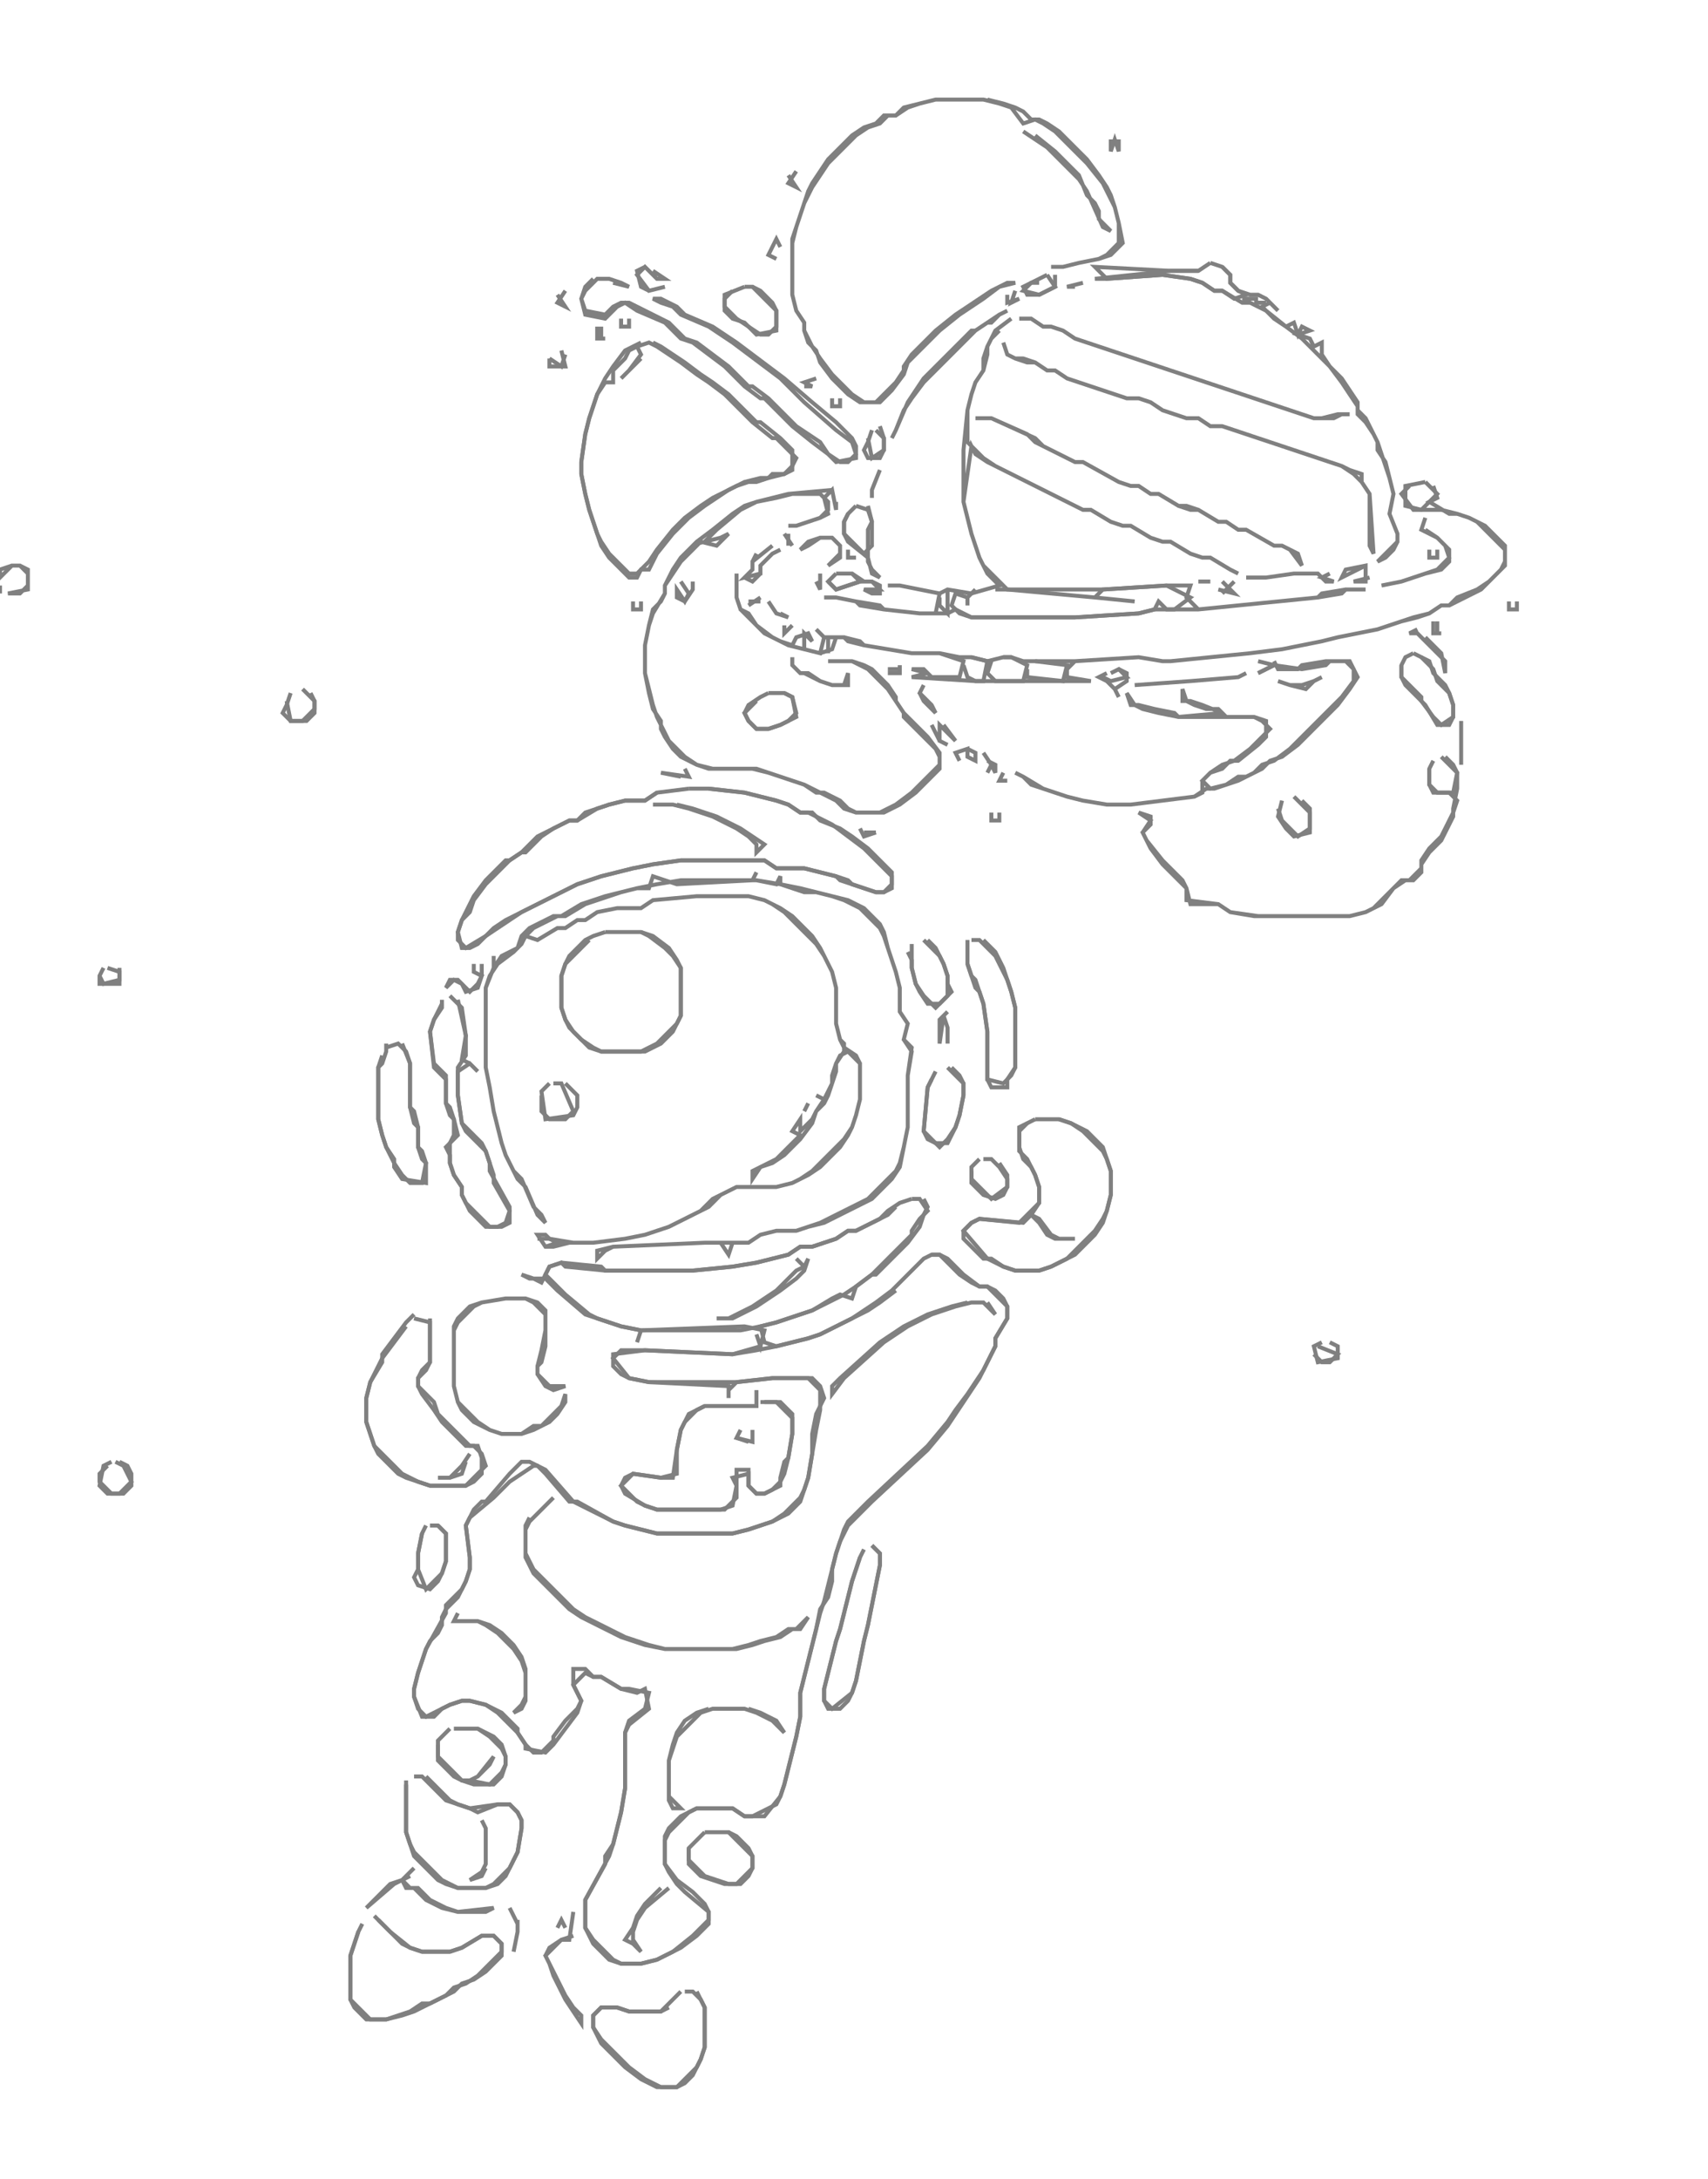 <svg width="429px" height="547px" xmlns="http://www.w3.org/2000/svg"><path d="M171 500 166 505 158 505 155 504 151 504 149 506 149 509 151 513 157 519 161 522 165 524 170 524 172 523 174 521 176 517 177 514 177 504 176 502 175 500 " style="stroke:gray;fill:none"/><path d="M172 500 174 500 176 502 177 504 177 514 176 517 175 519 170 524 166 524 162 522 158 519 151 512 149 509 149 506 151 504 155 504 158 505 166 505 168 504 " style="stroke:gray;fill:none"/><path d="M141 482 140 484 141 482 142 484 " style="stroke:gray;fill:none"/><path d="M91 483 90 485 89 488 88 491 88 502 89 504 92 507 97 507 101 506 104 505 114 500 116 498 119 497 122 495 126 491 126 488 124 486 121 486 116 489 113 490 106 490 103 489 101 488 97 484 95 482 " style="stroke:gray;fill:none"/><path d="M94 481 98 485 103 489 106 490 113 490 116 489 121 486 124 486 126 488 126 490 120 496 117 498 114 499 112 501 108 503 106 503 103 505 100 506 97 507 93 507 88 502 88 491 89 488 90 485 " style="stroke:gray;fill:none"/><path d="M144 480 143 487 141 487 138 489 137 491 138 493 139 496 142 502 144 505 146 508 146 506 144 504 142 501 138 493 137 491 141 487 144 486 " style="stroke:gray;fill:none"/><path d="M128 479 130 483 130 485 129 490 130 485 130 482 " style="stroke:gray;fill:none"/><path d="M166 474 162 478 160 481 159 484 157 487 159 488 161 490 159 487 159 485 160 482 162 479 168 474 " style="stroke:gray;fill:none"/><path d="M158 488 " style="stroke:gray;fill:none"/><path d="M104 469 101 472 98 473 92 479 99 473 101 472 102 474 104 474 107 477 111 479 115 480 124 479 122 480 115 480 112 479 108 477 105 474 103 474 101 472 103 471 " style="stroke:gray;fill:none"/><path d="M177 460 173 464 173 468 176 471 179 472 182 473 186 473 188 471 189 469 189 466 188 464 185 461 183 460 " style="stroke:gray;fill:none"/><path d="M177 460 183 460 189 466 189 469 185 473 183 473 180 472 177 471 173 467 173 464 " style="stroke:gray;fill:none"/><path d="M121 457 122 459 122 468 121 470 118 472 121 471 122 469 " style="stroke:gray;fill:none"/><path d="M102 447 102 460 103 463 104 466 110 472 112 473 115 474 122 474 125 473 127 471 130 465 131 459 131 457 130 455 128 453 125 453 118 454 115 453 113 452 107 446 " style="stroke:gray;fill:none"/><path d="M104 446 106 446 112 452 115 453 118 454 120 455 125 453 128 453 130 455 131 457 131 459 130 465 128 469 124 473 122 474 115 474 111 472 104 465 103 463 102 460 102 448 " style="stroke:gray;fill:none"/><path d="M113 434 110 437 110 442 114 446 116 447 119 448 124 448 126 446 127 443 127 441 126 438 124 436 120 434 " style="stroke:gray;fill:none"/><path d="M114 434 120 434 123 436 126 439 127 441 127 443 126 445 123 448 118 447 120 446 123 443 124 441 120 446 118 447 116 447 110 441 110 438 " style="stroke:gray;fill:none"/><path d="M178 429 175 430 172 432 170 435 169 438 168 442 168 452 169 454 171 454 168 451 168 442 169 439 170 436 172 434 174 432 176 430 179 429 187 429 190 430 194 432 197 435 195 432 191 430 188 429 " style="stroke:gray;fill:none"/><path d="M115 405 114 407 120 407 122 408 125 410 129 414 131 417 132 420 132 426 131 428 129 430 131 429 132 427 132 419 131 416 129 413 126 410 123 408 120 407 117 407 " style="stroke:gray;fill:none"/><path d="M217 389 216 391 215 394 214 397 213 401 212 405 211 409 210 412 209 416 208 420 207 424 207 427 208 429 211 429 213 427 214 425 215 422 216 417 217 412 218 408 219 403 220 398 221 393 221 390 219 388 " style="stroke:gray;fill:none"/><path d="M219 388 221 390 221 393 220 398 219 403 218 408 217 412 216 417 215 422 214 425 209 429 207 427 207 424 208 420 209 416 210 412 211 409 212 405 213 401 214 397 215 394 216 391 " style="stroke:gray;fill:none"/><path d="M107 383 106 385 105 390 105 394 104 396 105 398 108 399 110 397 111 395 112 392 112 385 110 383 " style="stroke:gray;fill:none"/><path d="M108 383 110 383 112 385 112 392 111 395 107 399 105 394 105 390 106 385 " style="stroke:gray;fill:none"/><path d="M133 381 132 383 132 391 134 395 143 404 146 406 156 411 159 412 162 413 167 414 185 414 189 413 192 412 196 411 199 409 201 409 203 406 200 409 198 409 195 411 191 412 188 413 184 414 167 414 163 413 160 412 157 411 147 406 144 404 134 394 132 390 132 384 133 382 139 376 " style="stroke:gray;fill:none"/><path d="M28 367 26 368 25 373 27 375 31 375 33 373 33 370 32 368 30 367 " style="stroke:gray;fill:none"/><path d="M29 367 31 368 32 370 33 372 30 375 28 375 25 372 25 370 27 368 " style="stroke:gray;fill:none"/><path d="M118 365 116 368 113 371 110 371 113 371 116 370 117 367 " style="stroke:gray;fill:none"/><path d="M186 359 185 361 189 362 189 359 " style="stroke:gray;fill:none"/><path d="M188 362 185 361 " style="stroke:gray;fill:none"/><path d="M190 349 190 353 177 353 173 355 171 359 170 364 169 371 166 371 159 370 157 371 156 373 157 375 162 378 165 379 169 379 172 379 178 379 181 379 184 378 185 373 184 371 188 370 188 373 190 375 192 375 196 373 196 371 197 367 198 366 199 360 199 355 196 352 192 352 " style="stroke:gray;fill:none"/><path d="M191 352 195 352 199 356 199 360 198 366 197 370 196 372 194 374 192 375 190 375 188 373 188 369 185 369 185 373 185 376 182 379 178 379 172 379 169 379 165 379 162 378 160 377 156 373 159 370 166 371 170 370 170 364 171 359 172 357 175 354 177 353 " style="stroke:gray;fill:none"/><path d="M332 337 330 338 331 342 336 341 336 338 334 337 " style="stroke:gray;fill:none"/><path d="M331 338 336 340 334 342 332 342 330 340 " style="stroke:gray;fill:none"/><path d="M104 330 102 332 99 336 96 340 96 342 93 347 92 351 92 357 93 360 94 363 95 365 100 370 102 371 105 372 108 373 112 373 115 373 117 373 119 372 121 370 121 366 120 363 118 363 110 355 109 352 105 348 105 346 107 344 108 342 108 331 " style="stroke:gray;fill:none"/><path d="M104 331 108 332 108 342 106 344 105 346 105 348 106 350 109 354 111 357 117 363 119 363 121 365 122 368 117 373 115 373 112 373 108 373 105 372 101 370 94 363 93 360 92 357 92 351 93 347 96 341 99 337 102 333 " style="stroke:gray;fill:none"/><path d="M243 327 239 328 236 329 233 330 227 333 224 335 221 337 211 346 209 348 209 350 212 346 222 337 225 335 228 333 234 330 237 329 240 328 244 327 247 327 250 330 248 327 " style="stroke:gray;fill:none"/><path d="M127 326 121 327 118 328 115 331 114 333 114 348 115 352 116 354 119 357 123 359 126 360 131 360 134 359 138 357 140 355 142 352 142 350 141 353 136 358 134 358 131 360 126 360 123 359 120 357 115 352 114 348 114 334 115 332 119 328 121 327 127 326 132 326 134 327 137 330 137 334 137 338 136 342 135 343 135 345 137 348 139 349 142 348 138 348 135 345 135 343 136 339 137 334 137 331 137 329 135 327 132 326 " style="stroke:gray;fill:none"/><path d="M200 316 202 318 200 319 195 324 192 326 189 328 183 331 180 331 184 331 190 328 193 326 196 324 200 321 202 319 203 316 202 318 " style="stroke:gray;fill:none"/><path d="M140 309 " style="stroke:gray;fill:none"/><path d="M229 301 226 302 223 304 221 306 215 309 213 309 210 311 207 312 204 313 201 313 198 315 194 316 190 317 184 318 174 319 152 319 142 318 141 317 138 318 136 322 134 321 131 320 133 321 137 321 140 324 147 330 150 331 153 332 156 333 161 334 160 337 161 334 187 333 192 334 191 338 190 335 191 338 184 340 162 339 154 340 154 343 156 345 158 346 163 347 183 348 183 351 183 349 185 347 194 346 203 346 206 349 206 354 205 359 204 365 203 371 202 374 201 376 197 380 194 382 191 383 188 384 184 385 165 385 161 384 157 383 154 382 144 377 137 369 133 367 131 367 128 370 122 377 121 377 119 379 117 383 118 391 118 394 117 397 116 399 112 403 112 405 107 414 106 417 105 420 104 424 104 426 106 431 109 431 111 429 113 428 116 427 118 427 122 428 125 430 130 435 132 438 132 439 137 440 139 438 142 434 145 430 146 427 144 423 147 420 149 421 151 421 156 424 158 424 163 425 162 429 158 432 157 435 157 449 156 455 155 459 154 463 152 466 152 468 147 477 147 479 147 482 147 484 149 488 153 492 156 493 161 493 165 492 171 489 175 486 178 483 178 480 177 478 174 475 170 472 167 468 167 462 168 460 173 455 175 454 178 454 181 454 184 454 187 456 189 456 192 456 196 451 197 448 198 444 199 440 200 436 201 431 201 425 202 421 203 417 204 413 205 409 206 405 207 402 208 398 209 394 210 390 211 387 213 383 219 377 233 364 238 358 240 355 242 352 244 349 246 346 250 338 250 336 253 331 253 328 252 326 250 324 248 323 246 323 242 320 238 316 236 315 234 315 232 316 224 324 220 327 217 329 214 331 206 335 203 336 199 337 195 338 192 337 191 333 195 332 198 331 201 330 204 329 209 326 211 325 214 326 215 323 219 320 220 320 228 312 231 308 232 305 233 303 232 301 " style="stroke:gray;fill:none"/><path d="M234 315 236 315 241 320 244 322 246 323 248 323 253 328 253 331 250 336 250 338 247 344 245 347 243 350 240 354 238 357 233 363 218 377 213 382 212 384 211 387 210 390 209 394 209 397 208 401 206 404 205 409 204 413 203 417 202 421 201 425 201 431 200 436 199 440 198 444 197 448 196 451 195 453 189 456 187 456 184 454 181 454 178 454 175 454 171 456 168 459 167 461 167 468 168 470 170 473 172 475 178 480 178 482 174 486 169 490 165 492 161 493 156 493 154 492 149 487 147 484 147 482 147 479 147 477 153 466 154 463 155 459 156 455 157 449 157 435 158 433 163 429 162 424 160 425 156 424 151 421 149 421 147 419 144 419 144 423 146 427 145 429 142 432 139 436 139 437 136 440 134 440 132 438 130 435 130 434 126 430 122 428 118 427 116 427 113 428 109 430 107 431 105 429 104 426 104 424 105 420 106 417 107 414 108 412 110 410 111 408 111 406 112 404 115 401 117 397 118 394 118 391 117 383 118 381 124 376 128 372 134 368 135 368 137 370 143 377 145 377 154 382 157 383 161 384 165 385 184 385 188 384 191 383 194 382 198 380 201 377 202 374 203 371 204 365 204 360 205 355 207 351 206 348 204 346 194 346 185 347 182 347 163 347 158 346 154 341 156 339 162 339 184 340 190 339 195 338 199 337 203 336 206 335 218 329 221 327 225 324 " style="stroke:gray;fill:none"/><path d="M229 301 231 301 233 304 231 306 229 309 229 310 219 320 215 323 212 325 204 329 201 330 198 331 195 332 191 333 186 334 161 334 156 333 153 332 150 331 148 330 142 325 137 320 138 318 141 317 151 318 152 319 174 319 184 318 190 317 194 316 198 315 201 313 204 313 207 312 210 311 213 309 215 309 223 305 225 303 " style="stroke:gray;fill:none"/><path d="M246 291 244 293 244 297 247 300 250 301 252 300 253 298 253 295 251 292 " style="stroke:gray;fill:none"/><path d="M247 291 249 291 251 293 253 296 253 298 249 301 244 296 244 294 " style="stroke:gray;fill:none"/><path d="M260 281 256 283 256 285 256 288 257 291 259 293 260 295 261 298 261 302 256 307 246 306 244 307 242 309 242 311 247 316 249 316 252 318 255 319 261 319 264 318 270 315 275 310 277 307 278 304 279 300 279 294 278 291 277 288 273 284 269 282 266 281 " style="stroke:gray;fill:none"/><path d="M260 281 266 281 269 282 272 284 277 289 278 291 279 294 279 300 278 304 277 306 275 309 268 316 264 318 261 319 255 319 252 318 248 316 242 309 244 307 246 306 257 307 259 305 261 307 263 310 265 311 270 311 266 311 264 310 261 306 259 305 261 302 261 298 260 295 258 291 256 289 256 285 256 284 258 282 " style="stroke:gray;fill:none"/><path d="M203 277 202 279 " style="stroke:gray;fill:none"/><path d="M138 272 136 274 137 281 144 280 145 278 145 275 142 272 " style="stroke:gray;fill:none"/><path d="M139 272 141 272 144 279 142 281 138 281 136 279 136 275 " style="stroke:gray;fill:none"/><path d="M235 269 233 273 232 284 233 286 235 287 238 287 240 283 241 280 242 275 242 272 241 270 239 268 " style="stroke:gray;fill:none"/><path d="M238 268 242 272 242 275 241 280 240 283 238 286 236 288 232 284 233 273 234 271 " style="stroke:gray;fill:none"/><path d="M97 262 97 264 96 267 95 268 95 281 96 285 97 288 99 291 99 293 101 296 107 297 107 292 106 289 105 288 105 283 104 279 103 278 103 267 101 262 " style="stroke:gray;fill:none"/><path d="M97 263 100 262 102 264 103 267 103 278 104 282 105 283 105 288 106 291 107 292 106 297 103 297 101 295 99 292 97 288 96 285 95 281 95 268 96 265 " style="stroke:gray;fill:none"/><path d="M238 254 236 256 236 262 237 255 238 258 238 262 238 258 " style="stroke:gray;fill:none"/><path d="M111 251 111 253 109 256 108 259 109 268 112 271 112 277 113 280 114 281 114 285 113 287 113 290 113 292 114 295 116 298 116 300 118 304 122 308 126 308 128 307 128 303 123 294 123 292 122 289 121 287 116 282 115 275 115 269 118 267 120 269 118 267 116 266 117 260 115 251 " style="stroke:gray;fill:none"/><path d="M113 250 116 253 117 260 117 265 115 268 115 275 116 282 117 284 122 289 123 292 124 295 124 297 128 304 127 307 125 308 123 308 117 302 116 300 116 298 114 295 113 292 113 290 112 288 115 285 114 281 113 278 112 277 112 270 109 267 108 259 109 256 111 252 " style="stroke:gray;fill:none"/><path d="M26 243 25 245 25 247 30 247 30 243 " style="stroke:gray;fill:none"/><path d="M27 243 30 244 30 246 26 247 25 245 " style="stroke:gray;fill:none"/><path d="M119 242 119 244 121 245 120 247 118 249 115 246 113 246 112 248 114 246 116 247 117 249 120 248 121 245 121 242 " style="stroke:gray;fill:none"/><path d="M120 244 " style="stroke:gray;fill:none"/><path d="M127 237 " style="stroke:gray;fill:none"/><path d="M243 236 243 242 244 245 245 248 246 249 247 252 248 259 248 271 249 273 253 273 253 271 255 268 255 253 254 249 253 246 252 243 250 239 247 236 " style="stroke:gray;fill:none"/><path d="M244 236 246 236 250 240 253 246 254 249 255 253 255 268 254 270 252 272 248 271 248 259 247 252 246 249 245 246 244 245 243 242 " style="stroke:gray;fill:none"/><path d="M229 237 229 241 229 243 230 247 231 249 233 252 236 252 238 250 238 247 238 245 237 242 235 238 233 236 " style="stroke:gray;fill:none"/><path d="M232 236 236 240 237 242 238 245 238 247 239 249 235 253 232 250 230 247 229 243 229 241 228 239 " style="stroke:gray;fill:none"/><path d="M129 236 " style="stroke:gray;fill:none"/><path d="M152 234 149 235 147 236 143 240 142 242 141 245 141 248 141 251 141 253 142 256 143 258 148 263 151 264 162 264 166 262 169 259 171 255 171 243 170 241 168 238 164 235 161 234 " style="stroke:gray;fill:none"/><path d="M152 234 161 234 163 235 167 238 169 240 171 243 171 255 170 257 165 262 161 264 151 264 149 263 146 261 144 259 142 256 141 253 141 251 141 248 141 245 142 242 148 236 " style="stroke:gray;fill:none"/><path d="M190 219 189 221 170 222 164 220 163 223 160 223 156 224 152 225 149 226 146 227 141 230 139 230 133 233 131 235 130 238 126 240 124 243 124 240 124 243 122 248 122 268 123 273 124 279 125 283 126 287 127 290 130 296 132 298 135 305 137 307 136 305 134 303 131 296 129 294 127 290 126 287 125 283 124 279 123 273 122 268 122 248 123 245 125 242 129 239 131 237 132 235 135 236 140 233 142 233 145 231 147 231 150 229 155 228 161 228 164 226 175 225 188 225 192 226 194 227 197 229 205 237 207 240 209 244 210 248 210 257 211 261 212 262 212 264 210 267 210 269 209 272 207 276 205 275 207 276 205 279 204 281 201 284 201 281 199 284 201 285 195 291 191 293 189 294 189 296 191 293 194 292 197 290 201 286 204 282 205 279 207 277 208 275 209 272 209 270 210 267 211 265 213 264 216 267 216 276 215 280 214 283 212 286 204 294 201 296 199 297 195 298 185 298 179 301 176 304 168 308 165 309 162 310 157 311 149 312 144 312 138 311 137 310 135 310 137 313 139 313 143 312 149 312 157 311 162 310 165 309 168 308 178 303 181 300 185 298 195 298 199 297 203 295 206 293 211 288 213 285 214 283 215 280 216 276 216 267 215 265 212 263 211 261 210 257 210 248 209 244 206 238 204 235 199 230 196 228 192 226 188 225 175 225 164 226 161 228 155 228 150 229 147 231 145 231 142 233 140 233 135 236 132 235 134 233 140 230 142 230 147 227 150 226 153 225 156 224 160 223 165 222 171 221 190 221 196 222 201 223 205 224 209 225 212 226 216 228 221 233 222 235 223 238 224 241 225 244 226 248 226 254 228 257 227 261 229 264 228 270 228 274 228 277 228 283 227 288 226 292 225 294 218 301 206 307 203 308 200 309 195 309 191 310 188 312 184 312 181 312 177 312 154 313 150 314 150 316 152 314 154 313 177 312 181 312 183 315 184 312 188 312 191 310 195 309 200 309 203 308 207 307 219 301 224 296 226 293 227 288 228 283 228 277 228 274 228 270 229 263 227 261 228 257 226 254 226 248 225 244 224 241 223 238 222 234 221 232 217 228 213 226 209 225 205 224 202 224 196 222 196 220 195 222 190 221 " style="stroke:gray;fill:none"/><path d="M135 311 138 311 140 312 137 313 " style="stroke:gray;fill:none"/><path d="M216 208 217 210 220 209 " style="stroke:gray;fill:none"/><path d="M217 209 220 209 " style="stroke:gray;fill:none"/><path d="M249 204 249 206 251 206 251 204 " style="stroke:gray;fill:none"/><path d="M250 206 " style="stroke:gray;fill:none"/><path d="M164 202 169 202 173 203 176 204 179 205 185 208 188 210 190 212 190 214 192 212 189 210 186 208 180 205 177 204 174 203 170 202 " style="stroke:gray;fill:none"/><path d="M322 201 321 205 323 208 325 210 329 209 329 203 327 201 " style="stroke:gray;fill:none"/><path d="M325 200 329 204 329 208 326 210 322 206 321 203 " style="stroke:gray;fill:none"/><path d="M173 198 165 199 162 201 157 201 153 202 150 203 147 204 145 206 143 206 135 210 131 214 128 216 127 216 122 221 119 225 116 231 115 234 116 238 118 238 120 237 122 235 125 233 128 231 131 229 145 222 148 221 151 220 155 219 159 218 164 217 171 216 192 216 195 218 202 218 206 219 210 220 213 221 214 222 217 223 220 224 222 224 224 223 224 219 218 213 214 210 211 208 206 206 204 204 201 204 198 202 195 201 191 200 187 199 178 198 " style="stroke:gray;fill:none"/><path d="M173 198 178 198 187 199 191 200 195 201 198 202 201 204 203 204 209 207 213 210 217 213 224 220 224 222 222 224 220 224 217 223 214 222 211 221 210 220 206 219 202 218 195 218 192 216 171 216 164 217 159 218 155 219 151 220 148 221 145 222 127 231 124 233 122 235 117 238 115 236 115 234 116 231 118 229 119 226 122 222 128 216 131 214 132 214 136 210 139 208 143 206 145 206 150 203 153 202 157 201 162 201 165 199 " style="stroke:gray;fill:none"/><path d="M252 194 251 196 253 196 " style="stroke:gray;fill:none"/><path d="M166 194 171 195 166 194 173 195 172 193 " style="stroke:gray;fill:none"/><path d="M360 191 359 193 359 197 360 199 364 199 366 201 365 204 362 210 359 213 357 216 357 218 354 221 352 221 350 223 348 225 345 228 343 229 339 230 316 230 309 229 306 227 298 226 298 223 297 221 292 216 288 211 287 209 289 207 289 205 286 204 289 206 287 209 288 211 289 213 292 217 298 223 299 227 306 227 309 229 315 230 339 230 343 229 345 228 347 227 350 223 353 221 355 221 357 219 357 217 359 214 362 211 365 205 365 203 366 198 366 194 365 192 363 190 " style="stroke:gray;fill:none"/><path d="M362 190 366 194 365 199 361 199 359 197 359 193 " style="stroke:gray;fill:none"/><path d="M247 189 249 192 248 194 249 192 250 194 250 192 248 191 " style="stroke:gray;fill:none"/><path d="M240 189 241 191 240 189 243 188 243 190 245 191 245 189 243 188 " style="stroke:gray;fill:none"/><path d="M367 181 367 192 " style="stroke:gray;fill:none"/><path d="M234 182 235 184 236 186 238 187 236 186 236 182 240 186 237 182 " style="stroke:gray;fill:none"/><path d="M235 183 " style="stroke:gray;fill:none"/><path d="M193 174 191 175 188 177 187 179 188 181 190 183 193 183 196 182 198 181 200 180 199 175 197 174 " style="stroke:gray;fill:none"/><path d="M193 174 197 174 199 175 200 179 198 181 196 182 193 183 190 183 188 181 187 179 190 176 " style="stroke:gray;fill:none"/><path d="M73 174 72 177 71 179 73 181 77 181 79 179 79 176 78 174 " style="stroke:gray;fill:none"/><path d="M76 173 79 176 79 178 76 181 73 181 72 176 " style="stroke:gray;fill:none"/><path d="M231 174 232 176 235 179 234 177 231 174 232 172 " style="stroke:gray;fill:none"/><path d="M319 171 " style="stroke:gray;fill:none"/><path d="M330 171 327 172 324 172 321 171 324 172 328 173 330 171 332 170 " style="stroke:gray;fill:none"/><path d="M311 170 299 171 285 172 299 171 311 170 313 169 " style="stroke:gray;fill:none"/><path d="M278 169 276 170 278 171 280 173 281 175 280 173 283 171 283 169 281 168 " style="stroke:gray;fill:none"/><path d="M279 169 281 168 283 170 279 171 277 170 " style="stroke:gray;fill:none"/><path d="M223 169 226 169 226 167 " style="stroke:gray;fill:none"/><path d="M223 168 226 168 " style="stroke:gray;fill:none"/><path d="M316 169 320 167 327 168 333 167 334 166 338 166 340 168 340 171 337 175 324 188 320 191 317 192 315 194 313 195 311 195 308 197 304 198 302 196 304 194 307 193 309 191 311 191 316 187 318 185 318 181 315 180 308 180 306 178 303 178 300 177 298 176 297 173 297 176 299 176 302 177 307 179 296 180 291 179 287 178 285 177 283 174 284 177 286 177 290 178 295 179 296 180 315 180 317 181 319 183 314 188 310 191 307 192 304 194 302 196 302 199 300 200 292 201 284 202 278 202 272 201 268 200 265 199 262 198 257 195 255 194 257 195 259 197 262 198 265 199 268 200 272 201 278 202 284 202 292 201 300 200 303 198 305 198 308 197 311 196 317 193 319 191 322 190 326 187 336 177 339 173 341 170 339 166 333 166 327 167 326 168 321 168 320 166 " style="stroke:gray;fill:none"/><path d="M316 166 320 167 316 169 " style="stroke:gray;fill:none"/><path d="M199 165 199 167 201 169 203 169 206 171 209 172 213 172 213 169 212 172 209 172 206 171 202 169 " style="stroke:gray;fill:none"/><path d="M355 164 353 165 352 167 352 170 353 172 358 177 361 182 364 182 365 180 365 177 364 174 363 172 360 169 359 166 357 165 " style="stroke:gray;fill:none"/><path d="M355 164 357 165 360 168 361 171 364 174 365 177 365 180 362 182 360 180 357 176 357 175 352 170 352 167 " style="stroke:gray;fill:none"/><path d="M356 158 354 159 356 159 358 161 360 163 363 166 363 169 362 164 358 160 " style="stroke:gray;fill:none"/><path d="M197 157 197 159 199 157 " style="stroke:gray;fill:none"/><path d="M198 159 " style="stroke:gray;fill:none"/><path d="M360 156 360 159 362 159 " style="stroke:gray;fill:none"/><path d="M361 156 361 159 " style="stroke:gray;fill:none"/><path d="M379 151 379 153 381 153 381 151 " style="stroke:gray;fill:none"/><path d="M380 153 " style="stroke:gray;fill:none"/><path d="M193 151 195 154 198 155 196 154 " style="stroke:gray;fill:none"/><path d="M159 151 159 153 161 153 161 151 " style="stroke:gray;fill:none"/><path d="M160 153 " style="stroke:gray;fill:none"/><path d="M188 152 191 150 " style="stroke:gray;fill:none"/><path d="M188 151 191 151 " style="stroke:gray;fill:none"/><path d="M191 148 " style="stroke:gray;fill:none"/><path d="M0 147 0 149 " style="stroke:gray;fill:none"/><path d="M307 149 310 146 " style="stroke:gray;fill:none"/><path d="M307 146 310 149 306 148 " style="stroke:gray;fill:none"/><path d="M301 146 304 146 " style="stroke:gray;fill:none"/><path d="M171 146 173 149 172 151 170 148 170 150 172 151 174 148 174 146 " style="stroke:gray;fill:none"/><path d="M325 144 318 145 315 145 313 145 315 145 318 145 325 144 331 144 333 146 335 146 332 145 334 144 " style="stroke:gray;fill:none"/><path d="M210 144 208 146 210 148 216 146 219 146 221 148 217 148 219 149 221 149 221 147 219 146 217 146 214 144 " style="stroke:gray;fill:none"/><path d="M210 144 214 144 216 146 210 148 208 146 " style="stroke:gray;fill:none"/><path d="M206 144 206 148 205 146 " style="stroke:gray;fill:none"/><path d="M343 142 337 145 338 143 343 142 343 146 340 146 344 145 " style="stroke:gray;fill:none"/><path d="M3 142 0 143 0 145 3 142 5 142 7 144 7 147 5 149 2 149 7 148 7 143 5 142 " style="stroke:gray;fill:none"/><path d="M196 141 " style="stroke:gray;fill:none"/><path d="M187 141 " style="stroke:gray;fill:none"/><path d="M199 139 " style="stroke:gray;fill:none"/><path d="M359 138 359 140 361 140 361 138 " style="stroke:gray;fill:none"/><path d="M360 140 " style="stroke:gray;fill:none"/><path d="M213 138 213 140 215 140 " style="stroke:gray;fill:none"/><path d="M190 139 189 141 189 143 187 145 189 146 191 144 191 142 194 139 196 138 194 139 191 142 191 144 187 145 189 143 189 141 194 137 " style="stroke:gray;fill:none"/><path d="M206 135 203 136 201 138 203 137 206 135 209 135 211 137 211 139 208 142 211 140 211 137 209 135 " style="stroke:gray;fill:none"/><path d="M197 134 199 137 " style="stroke:gray;fill:none"/><path d="M198 134 198 137 " style="stroke:gray;fill:none"/><path d="M195 134 " style="stroke:gray;fill:none"/><path d="M358 130 357 133 361 135 363 137 364 140 361 143 358 144 355 145 352 146 347 147 352 146 355 145 358 144 362 143 364 141 364 138 361 135 358 133 " style="stroke:gray;fill:none"/><path d="M428 128 " style="stroke:gray;fill:none"/><path d="M215 127 213 129 212 131 212 134 213 136 218 140 219 144 221 145 219 143 218 141 218 138 218 133 219 131 218 127 " style="stroke:gray;fill:none"/><path d="M215 127 218 128 219 131 219 134 219 137 217 139 212 134 212 131 213 129 " style="stroke:gray;fill:none"/><path d="M209 123 198 124 194 125 190 126 187 127 184 129 179 133 175 136 171 140 169 143 167 147 167 149 166 151 164 153 163 157 162 162 162 169 163 174 164 178 166 181 166 183 167 185 169 188 171 190 175 192 178 193 189 193 193 194 196 195 199 196 202 197 210 201 212 203 215 204 222 204 226 202 230 199 236 193 236 189 233 185 227 179 225 176 225 175 223 172 219 168 217 167 214 166 208 166 211 166 214 166 216 167 218 168 223 173 225 176 227 179 227 180 235 188 236 190 236 192 229 199 225 202 221 204 215 204 213 203 211 201 207 199 205 199 202 197 199 196 196 195 193 194 190 193 179 193 175 192 172 190 168 186 165 180 164 177 163 173 162 169 162 162 163 157 164 154 167 149 167 147 169 144 171 141 176 136 180 137 183 134 181 135 177 136 180 133 186 128 190 126 195 125 199 124 206 124 208 126 208 128 206 130 203 131 200 132 198 132 200 132 203 131 206 130 208 129 207 125 209 123 210 128 210 126 " style="stroke:gray;fill:none"/><path d="M358 121 353 122 353 127 357 128 360 128 362 128 366 129 369 130 371 131 378 138 378 141 377 143 374 146 371 148 366 150 364 152 362 152 359 154 355 155 352 156 349 157 346 158 341 159 336 160 332 161 327 162 322 163 314 164 304 165 294 166 292 166 286 165 270 166 267 166 260 166 257 166 254 165 252 165 248 166 244 165 241 165 236 164 229 164 223 163 217 162 213 161 212 160 207 160 205 158 207 160 206 164 202 163 202 159 204 161 203 159 200 160 199 162 196 161 194 160 190 157 188 154 186 153 185 150 185 144 185 150 186 153 188 155 190 157 192 159 198 162 202 163 206 164 209 163 210 160 212 160 216 161 217 162 223 163 229 164 236 164 242 166 241 170 234 170 232 168 229 168 233 169 229 170 245 171 247 171 250 171 274 171 268 170 268 168 270 166 286 165 292 166 294 166 304 165 314 164 322 163 327 162 332 161 336 160 341 159 346 158 349 157 352 156 356 155 359 154 362 152 364 152 372 148 375 145 378 142 378 137 373 132 369 130 366 129 364 129 359 126 361 125 360 122 " style="stroke:gray;fill:none"/><path d="M260 166 268 167 267 171 258 170 258 168 " style="stroke:gray;fill:none"/><path d="M252 165 254 165 258 167 257 171 250 171 248 169 249 166 " style="stroke:gray;fill:none"/><path d="M244 165 248 166 247 171 245 171 243 170 242 167 " style="stroke:gray;fill:none"/><path d="M208 160 208 164 " style="stroke:gray;fill:none"/><path d="M358 121 361 124 357 128 355 128 352 124 354 122 " style="stroke:gray;fill:none"/><path d="M221 118 219 123 219 125 219 123 " style="stroke:gray;fill:none"/><path d="M219 108 218 111 217 113 218 115 221 115 222 113 222 110 221 107 " style="stroke:gray;fill:none"/><path d="M220 108 222 110 222 113 219 115 218 110 " style="stroke:gray;fill:none"/><path d="M245 105 249 105 258 109 260 111 270 116 272 116 281 121 284 122 286 122 289 124 291 124 296 127 298 127 301 128 306 131 308 131 311 133 313 133 320 137 322 137 324 138 327 142 326 139 322 137 320 137 313 133 311 133 308 131 306 131 301 128 299 128 296 127 291 124 289 124 286 122 284 122 281 121 272 116 270 116 262 112 260 110 249 105 " style="stroke:gray;fill:none"/><path d="M209 100 209 102 211 102 211 100 " style="stroke:gray;fill:none"/><path d="M210 102 " style="stroke:gray;fill:none"/><path d="M206 97 " style="stroke:gray;fill:none"/><path d="M202 97 204 97 202 96 205 95 " style="stroke:gray;fill:none"/><path d="M138 90 138 92 142 92 141 88 " style="stroke:gray;fill:none"/><path d="M142 89 141 92 138 90 " style="stroke:gray;fill:none"/><path d="M252 86 253 89 255 90 257 90 260 91 263 93 265 93 268 95 271 96 274 97 277 98 280 99 283 100 286 100 289 101 292 103 295 104 298 105 301 105 304 107 307 107 310 108 313 109 316 110 319 111 322 112 325 113 328 114 331 115 334 116 337 117 340 119 342 121 344 124 345 139 344 137 344 124 342 121 342 119 339 118 337 117 334 116 331 115 328 114 325 113 322 112 319 111 316 110 313 109 310 108 307 107 304 107 301 105 298 105 295 104 292 103 289 101 286 100 283 100 280 99 277 98 274 97 271 96 268 95 265 93 263 93 260 91 258 91 255 90 " style="stroke:gray;fill:none"/><path d="M161 86 159 87 157 88 154 92 152 95 150 99 149 102 148 105 147 109 146 116 146 119 147 124 148 128 149 131 150 134 151 137 153 140 158 145 160 145 161 143 163 143 165 139 169 134 173 130 177 127 180 125 183 123 185 122 188 121 190 121 193 120 194 119 197 119 199 118 199 113 196 110 191 106 190 106 183 99 179 96 176 94 172 91 169 89 166 87 164 86 " style="stroke:gray;fill:none"/><path d="M160 87 163 86 165 87 168 89 171 91 175 94 178 96 182 99 189 106 194 110 195 110 200 115 199 117 197 119 193 120 191 120 187 121 179 125 176 127 172 130 169 133 165 138 163 141 160 144 158 144 153 139 151 136 150 134 149 131 148 128 147 124 146 119 146 116 147 109 148 105 149 102 150 99 152 96 154 96 154 93 157 90 158 88 160 87 161 89 158 93 156 95 161 90 " style="stroke:gray;fill:none"/><path d="M150 82 150 85 152 85 " style="stroke:gray;fill:none"/><path d="M151 82 151 85 " style="stroke:gray;fill:none"/><path d="M256 80 259 80 262 82 264 82 267 83 270 85 273 86 276 87 279 88 282 89 285 90 288 91 291 92 294 93 297 94 300 95 303 96 306 97 309 98 312 99 315 100 318 101 321 102 324 103 327 104 330 105 332 105 335 105 337 104 339 104 336 104 332 105 330 105 327 104 324 103 321 102 318 101 315 100 312 99 309 98 306 97 303 96 300 95 297 94 294 93 291 92 288 91 285 90 282 89 279 88 276 87 273 86 270 85 267 83 264 82 262 82 259 80 " style="stroke:gray;fill:none"/><path d="M254 80 250 83 249 85 248 87 248 89 247 93 245 96 244 99 243 103 242 113 242 126 243 130 244 134 245 137 246 140 248 144 251 147 244 149 238 148 236 149 226 147 223 147 226 147 236 149 235 154 231 154 222 153 216 152 215 151 210 150 207 150 210 150 215 151 221 152 222 153 231 154 235 154 238 154 240 153 244 155 270 155 286 154 290 153 293 153 295 153 298 153 301 153 311 152 321 151 331 150 337 149 338 148 343 148 338 148 332 149 331 150 321 151 311 152 301 153 298 150 299 147 293 147 277 148 274 148 253 148 247 142 246 140 245 137 244 134 243 130 242 126 244 112 245 114 248 116 272 128 274 128 279 131 282 132 284 132 289 135 292 136 294 136 299 139 302 140 304 140 309 143 311 144 309 143 304 140 302 140 299 139 294 136 292 136 289 135 284 132 282 132 279 131 274 128 272 128 250 117 247 115 243 111 243 103 244 99 245 96 247 93 247 90 248 87 249 85 251 83 " style="stroke:gray;fill:none"/><path d="M238 148 238 154 236 152 236 150 " style="stroke:gray;fill:none"/><path d="M250 148 253 148 275 150 285 151 275 150 277 148 293 147 299 150 295 153 293 153 291 151 290 153 286 154 270 155 244 155 241 154 239 152 240 149 243 150 243 152 243 150 245 148 " style="stroke:gray;fill:none"/><path d="M156 80 156 82 158 82 158 80 " style="stroke:gray;fill:none"/><path d="M157 82 " style="stroke:gray;fill:none"/><path d="M323 79 " style="stroke:gray;fill:none"/><path d="M251 79 248 81 245 83 244 83 232 95 230 98 228 101 225 108 224 110 225 108 227 103 229 100 232 96 245 83 248 81 249 81 251 79 253 78 " style="stroke:gray;fill:none"/><path d="M259 76 " style="stroke:gray;fill:none"/><path d="M142 75 " style="stroke:gray;fill:none"/><path d="M253 74 253 76 256 75 254 76 255 73 " style="stroke:gray;fill:none"/><path d="M140 74 142 77 140 76 142 73 " style="stroke:gray;fill:none"/><path d="M187 72 182 74 182 78 184 80 187 81 190 84 195 83 195 78 194 76 191 73 189 72 " style="stroke:gray;fill:none"/><path d="M187 72 189 72 195 78 195 82 193 84 191 84 188 82 185 80 182 77 182 75 184 73 " style="stroke:gray;fill:none"/><path d="M270 72 268 72 272 71 " style="stroke:gray;fill:none"/><path d="M149 70 147 72 146 75 147 79 152 80 155 77 157 76 160 78 167 81 171 85 174 86 178 89 182 92 187 97 191 100 192 100 199 107 204 111 208 114 210 116 215 115 215 112 214 110 212 108 210 106 204 101 197 95 193 92 189 89 185 86 182 84 179 82 172 79 170 77 166 75 164 75 166 76 169 77 171 79 178 82 181 84 184 86 188 89 192 92 196 95 202 101 210 108 214 111 215 114 213 116 211 116 208 114 206 111 200 107 193 100 189 97 188 97 183 92 179 89 175 86 172 85 168 81 158 76 156 76 154 77 152 79 147 78 146 75 147 73 150 70 153 70 156 71 158 72 154 71 " style="stroke:gray;fill:none"/><path d="M263 69 259 71 257 72 258 74 261 74 265 72 265 69 " style="stroke:gray;fill:none"/><path d="M263 69 265 72 261 74 257 73 259 71 261 71 " style="stroke:gray;fill:none"/><path d="M258 69 " style="stroke:gray;fill:none"/><path d="M162 67 160 68 161 72 163 73 167 72 163 73 160 69 162 67 165 70 167 70 164 68 " style="stroke:gray;fill:none"/><path d="M304 66 301 68 294 68 275 70 278 70 292 69 299 70 302 71 305 73 307 73 312 76 314 76 318 78 323 82 327 85 330 88 332 90 334 92 337 96 339 99 341 102 341 104 343 106 345 109 346 111 347 114 348 117 349 120 350 124 349 129 351 134 351 136 346 141 348 140 350 138 351 136 351 134 349 129 350 124 349 120 348 116 346 113 346 111 343 105 341 103 341 101 339 98 337 95 334 92 332 89 332 86 330 87 329 85 326 84 329 83 327 82 326 84 325 81 323 82 320 80 317 77 319 76 321 78 318 75 316 74 314 74 311 73 309 71 309 69 307 67 " style="stroke:gray;fill:none"/><path d="M331 88 " style="stroke:gray;fill:none"/><path d="M315 76 318 76 " style="stroke:gray;fill:none"/><path d="M312 75 316 75 " style="stroke:gray;fill:none"/><path d="M304 66 307 67 309 69 309 71 311 73 313 74 310 75 307 73 305 73 302 71 299 70 292 69 278 70 275 67 294 68 301 68 " style="stroke:gray;fill:none"/><path d="M195 60 193 64 195 65 193 64 195 60 196 62 " style="stroke:gray;fill:none"/><path d="M198 44 200 47 198 46 200 43 " style="stroke:gray;fill:none"/><path d="M279 35 279 38 280 35 281 38 281 35 " style="stroke:gray;fill:none"/><path d="M257 33 263 37 271 45 273 48 277 57 279 58 276 55 276 53 275 51 273 49 271 44 265 38 260 34 " style="stroke:gray;fill:none"/><path d="M235 25 231 26 227 27 225 29 222 29 220 31 217 32 214 34 208 40 206 43 204 46 203 48 202 51 201 54 200 57 199 60 199 74 200 78 202 81 202 83 203 86 205 88 206 91 209 95 213 99 216 101 221 101 224 98 227 94 228 91 236 83 241 79 244 77 247 75 251 72 255 71 253 71 249 73 246 75 243 77 240 79 235 83 229 89 227 92 227 93 225 96 220 101 217 101 214 99 209 94 206 90 204 87 202 83 202 81 200 78 199 74 199 61 200 57 201 54 202 51 204 47 206 44 208 41 215 34 218 32 221 31 223 29 225 29 228 27 231 26 235 25 247 25 251 26 254 27 257 31 260 30 262 31 265 33 273 41 277 46 280 52 281 56 281 61 278 64 276 65 271 66 267 67 264 67 267 67 271 66 276 65 279 64 282 61 281 56 280 52 279 49 278 47 276 44 273 40 266 33 263 31 261 30 259 30 257 28 255 27 252 26 248 25 " style="stroke:gray;fill:none"/></svg>